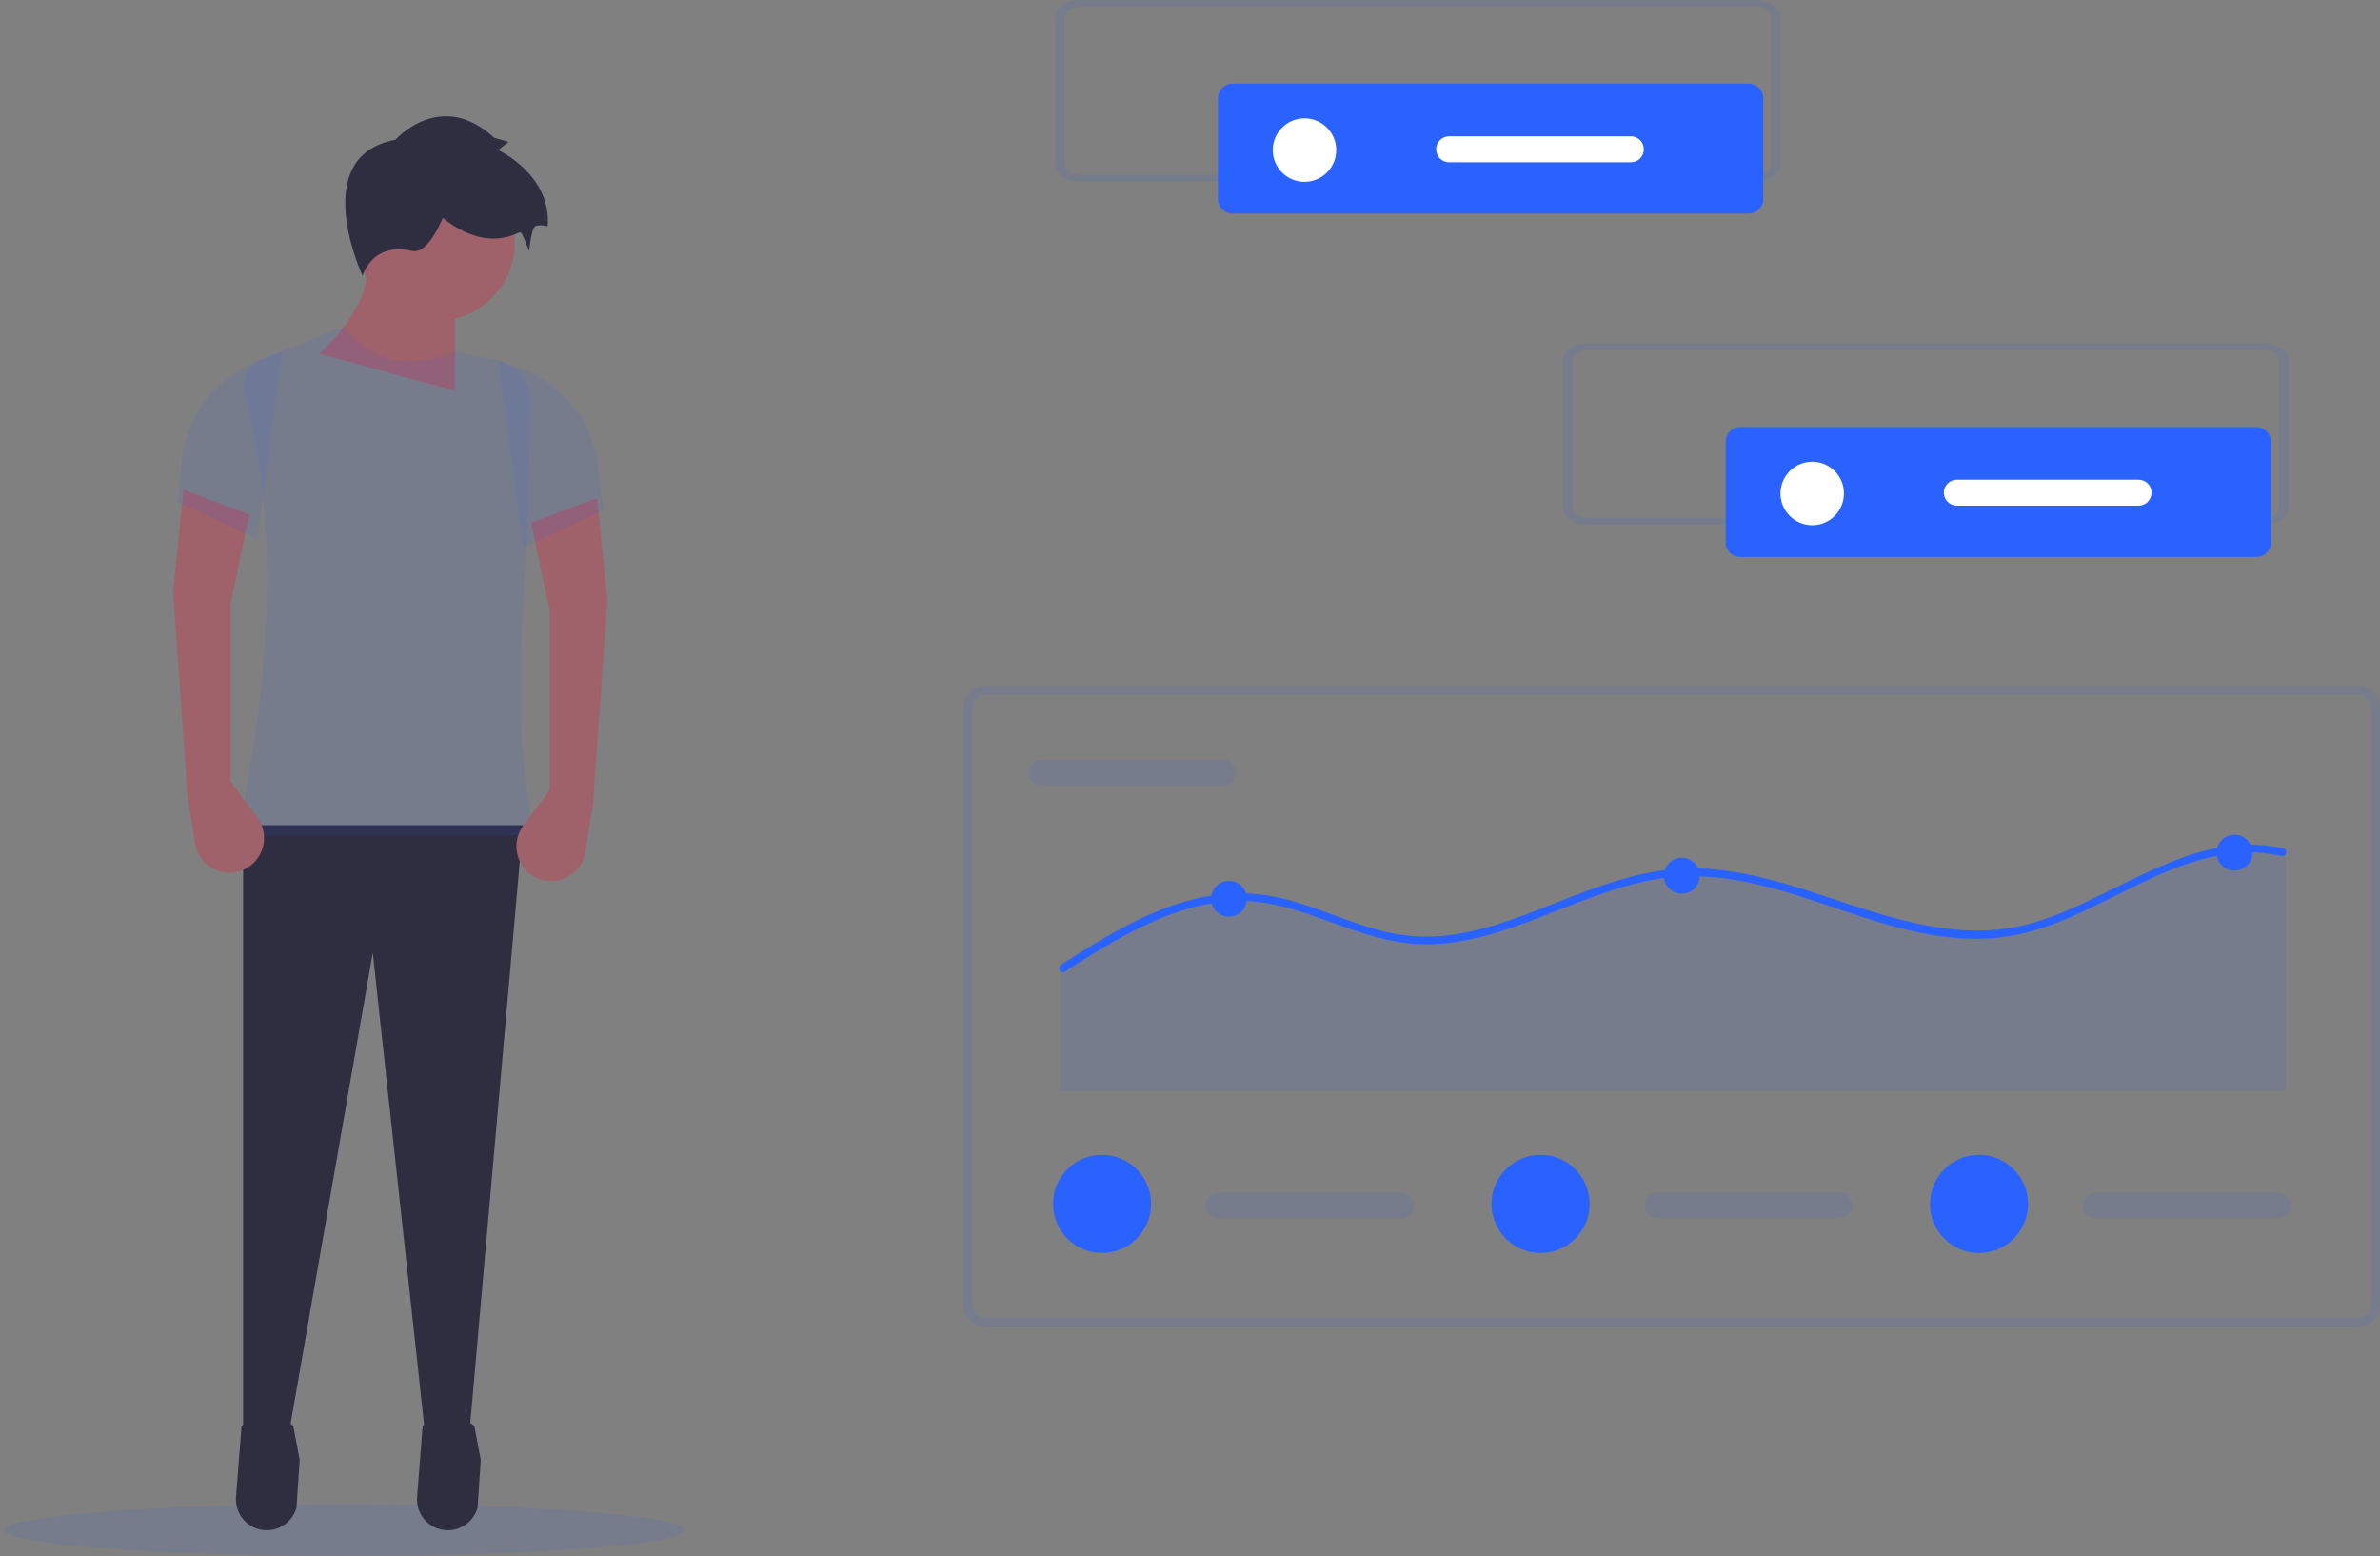 <svg width="459" height="300" viewBox="0 0 459 300" fill="none" xmlns="http://www.w3.org/2000/svg">
<rect x="0" y="0" width="459" height="300" fill="#808080" stroke="none"/>
<g clip-path="url(#clip0_616_4160)">
<path d="M66.498 300C102.754 300 132.146 297.758 132.146 294.993C132.146 292.228 102.754 289.986 66.498 289.986C30.241 289.986 0.849 292.228 0.849 294.993C0.849 297.758 30.241 300 66.498 300Z" fill="#2962FF" fill-opacity="0.1"/>
<path d="M87.76 75.363L61.569 68.22C68.563 61.621 71.605 55.404 70.696 49.569H87.76V75.363Z" fill="#9F616A"/>
<path d="M90.538 276.157L82.078 277.347L71.887 183.697L55.617 276.95L46.887 277.347V159.093H100.855L90.538 276.157Z" fill="#2F2E41"/>
<path d="M51.28 295.036C52.608 295.074 53.911 294.666 54.98 293.878C56.05 293.09 56.825 291.967 57.181 290.687L57.8 281.466L56.554 274.926C53.267 272.225 49.944 272.281 46.588 274.926L45.518 288.624C45.455 289.428 45.556 290.236 45.816 291C46.075 291.763 46.486 292.466 47.025 293.065C47.564 293.665 48.219 294.149 48.95 294.487C49.682 294.826 50.474 295.013 51.28 295.036Z" fill="#2F2E41"/>
<path d="M86.201 295.036C87.529 295.074 88.832 294.666 89.901 293.878C90.97 293.09 91.745 291.967 92.102 290.687L92.72 281.466L91.475 274.926C88.188 272.225 84.865 272.281 81.509 274.926L80.439 288.624C80.376 289.428 80.477 290.236 80.736 291C80.995 291.763 81.407 292.466 81.946 293.065C82.484 293.665 83.14 294.149 83.871 294.487C84.603 294.826 85.395 295.013 86.201 295.036Z" fill="#2F2E41"/>
<path d="M84.189 61.871C92.517 61.871 99.268 55.12 99.268 46.792C99.268 38.464 92.517 31.712 84.189 31.712C75.861 31.712 69.109 38.464 69.109 46.792C69.109 55.12 75.861 61.871 84.189 61.871Z" fill="#9F616A"/>
<path d="M103.236 161.077H45.696C53.154 126.515 53.133 98.678 47.193 76.166C46.814 74.733 46.978 73.21 47.654 71.891C48.329 70.571 49.467 69.547 50.851 69.015L66.331 63.062C70.979 69.063 77.537 71.685 87.76 67.823L95.872 69.487C97.847 69.89 99.609 70.995 100.832 72.597C102.056 74.2 102.656 76.191 102.524 78.203C101.927 87.007 102.162 95.879 101.649 103.538C100.058 127.254 99.371 145.742 103.236 161.077Z" fill="#2962FF" fill-opacity="0.1"/>
<path d="M76.252 26.951C76.252 26.951 84.982 17.03 95.299 26.554L98.077 27.347L96.093 28.935C96.093 28.935 106.41 33.697 105.617 43.617C105.617 43.617 104.03 43.22 103.236 43.617C102.442 44.014 102.045 48.379 102.045 48.379C102.045 48.379 100.855 45.205 100.458 44.808C100.061 44.411 94.506 49.173 85.379 42.03C85.379 42.03 82.601 49.173 79.426 48.379C76.252 47.585 71.887 47.982 69.903 53.141C69.903 53.141 59.188 30.125 76.252 26.951Z" fill="#2F2E41"/>
<path d="M106.014 152.347L100.92 159.175C100.389 159.886 100.006 160.695 99.791 161.556C99.576 162.417 99.535 163.312 99.669 164.189C99.803 165.066 100.111 165.907 100.573 166.665C101.036 167.422 101.644 168.079 102.363 168.599C103.289 169.268 104.371 169.689 105.506 169.822C106.641 169.955 107.791 169.794 108.846 169.357C109.902 168.919 110.827 168.218 111.535 167.321C112.243 166.425 112.71 165.361 112.89 164.233L114.347 155.125L117.125 115.839L115.141 95.998L102.443 100.76L106.014 117.823V152.347Z" fill="#9F616A"/>
<path d="M100.855 105.522L116.331 98.379L115.538 92.757C115.538 88.102 114.13 83.556 111.5 79.715C108.87 75.874 105.141 72.919 100.801 71.236L96.093 69.411L100.855 105.522Z" fill="#2962FF" fill-opacity="0.1"/>
<path d="M44.506 150.76L49.6 157.587C50.131 158.298 50.514 159.108 50.729 159.969C50.944 160.83 50.986 161.725 50.851 162.602C50.717 163.479 50.41 164.32 49.947 165.077C49.484 165.834 48.876 166.492 48.157 167.012C47.231 167.681 46.149 168.102 45.014 168.235C43.879 168.367 42.729 168.207 41.674 167.769C40.618 167.332 39.693 166.631 38.985 165.734C38.277 164.837 37.811 163.774 37.63 162.646L36.173 153.538L33.395 114.252L35.379 94.411L48.078 99.172L44.506 116.236V150.76Z" fill="#9F616A"/>
<path d="M49.665 103.934L34.188 96.791L34.982 91.169C34.982 86.514 36.389 81.968 39.02 78.128C41.65 74.287 45.379 71.331 49.719 69.648L54.427 67.823L49.665 103.934Z" fill="#2962FF" fill-opacity="0.1"/>
<path d="M454.827 255.771H190.007C188.9 255.769 187.84 255.329 187.057 254.547C186.275 253.765 185.835 252.704 185.834 251.598V136.434C185.835 135.328 186.275 134.267 187.057 133.485C187.84 132.703 188.9 132.263 190.007 132.262H454.827C455.934 132.263 456.994 132.703 457.777 133.485C458.559 134.267 458.999 135.328 459 136.434V251.598C458.999 252.704 458.559 253.765 457.777 254.547C456.994 255.329 455.934 255.769 454.827 255.771ZM190.007 133.931C189.343 133.931 188.706 134.195 188.237 134.665C187.768 135.134 187.504 135.771 187.503 136.434V251.598C187.504 252.262 187.768 252.898 188.237 253.367C188.706 253.837 189.343 254.101 190.007 254.102H454.827C455.491 254.101 456.128 253.837 456.597 253.367C457.066 252.898 457.33 252.262 457.331 251.598V136.434C457.33 135.771 457.066 135.134 456.597 134.665C456.128 134.195 455.491 133.931 454.827 133.931H190.007Z" fill="#2962FF" fill-opacity="0.1"/>
<path d="M200.855 146.448C200.191 146.448 199.554 146.712 199.085 147.182C198.615 147.651 198.352 148.288 198.352 148.952C198.352 149.616 198.615 150.253 199.085 150.722C199.554 151.192 200.191 151.455 200.855 151.455H235.905C236.569 151.455 237.206 151.192 237.675 150.722C238.145 150.253 238.408 149.616 238.408 148.952C238.408 148.288 238.145 147.651 237.675 147.182C237.206 146.712 236.569 146.448 235.905 146.448H200.855Z" fill="#2962FF" fill-opacity="0.1"/>
<path d="M440.802 163.859V210.286H204.449V185.842C206.085 184.791 207.732 183.745 209.393 182.733C216.489 178.391 224.084 174.33 232.361 172.825C236.276 172.095 240.287 172.045 244.218 172.677C248.372 173.363 252.347 174.794 256.283 176.23C260.165 177.651 264.056 179.116 268.116 179.94C272.072 180.717 276.133 180.797 280.116 180.177C287.716 179.037 294.856 175.983 301.967 173.22C309.121 170.442 316.494 167.817 324.237 167.471C331.882 167.126 339.432 168.932 346.686 171.172C361.475 175.736 376.576 182.506 392.236 177.863C408.138 173.156 422.764 159.567 440.386 163.598C440.553 163.629 440.702 163.722 440.802 163.859Z" fill="#2962FF" fill-opacity="0.1"/>
<path d="M440.802 164.669C440.726 164.81 440.606 164.922 440.459 164.987C440.312 165.051 440.148 165.064 439.993 165.024C437.893 164.543 435.742 164.321 433.588 164.363C416.254 164.669 402.926 178.623 385.977 180.71C370.695 182.59 356.312 175.159 341.943 171.276C334.478 169.258 326.78 168.187 319.097 169.559C311.474 170.916 304.319 174.034 297.135 176.802C290.217 179.467 283.028 181.944 275.537 182.067C267.302 182.205 259.886 178.81 252.247 176.225C248.275 174.878 244.2 173.812 239.991 173.708C235.889 173.659 231.807 174.291 227.911 175.578C219.795 178.159 212.482 182.758 205.362 187.327C205.24 187.413 205.091 187.453 204.942 187.441C204.789 187.42 204.645 187.353 204.53 187.249C204.415 187.145 204.335 187.008 204.299 186.857C204.264 186.706 204.275 186.548 204.332 186.404C204.389 186.259 204.488 186.136 204.617 186.049L204.942 185.842C206.576 184.791 208.219 183.745 209.877 182.733C216.957 178.391 224.536 174.33 232.796 172.825C236.703 172.095 240.706 172.045 244.629 172.677C248.774 173.363 252.741 174.794 256.669 176.23C260.542 177.651 264.425 179.116 268.476 179.94C272.424 180.717 276.477 180.797 280.452 180.177C288.036 179.037 295.161 175.983 302.257 173.22C309.396 170.442 316.754 167.817 324.481 167.471C332.109 167.126 339.644 168.932 346.882 171.172C361.641 175.736 376.71 182.506 392.337 177.863C408.206 173.156 422.802 159.567 440.387 163.598C440.554 163.629 440.702 163.722 440.802 163.859C440.878 163.981 440.918 164.121 440.918 164.264C440.918 164.407 440.878 164.548 440.802 164.669Z" fill="#2962FF"/>
<path d="M237.015 176.733C238.923 176.733 240.469 175.187 240.469 173.279C240.469 171.372 238.923 169.825 237.015 169.825C235.107 169.825 233.561 171.372 233.561 173.279C233.561 175.187 235.107 176.733 237.015 176.733Z" fill="#2962FF"/>
<path d="M324.352 172.292C326.26 172.292 327.806 170.746 327.806 168.838C327.806 166.931 326.26 165.384 324.352 165.384C322.445 165.384 320.898 166.931 320.898 168.838C320.898 170.746 322.445 172.292 324.352 172.292Z" fill="#2962FF"/>
<path d="M430.933 167.851C432.841 167.851 434.388 166.305 434.388 164.397C434.388 162.49 432.841 160.943 430.933 160.943C429.026 160.943 427.479 162.49 427.479 164.397C427.479 166.305 429.026 167.851 430.933 167.851Z" fill="#2962FF"/>
<path d="M235.07 229.9C234.406 229.9 233.77 230.164 233.3 230.634C232.831 231.103 232.567 231.74 232.567 232.404C232.567 233.068 232.831 233.705 233.3 234.174C233.77 234.644 234.406 234.908 235.07 234.908H270.12C270.784 234.908 271.421 234.644 271.891 234.174C272.36 233.705 272.624 233.068 272.624 232.404C272.624 231.74 272.36 231.103 271.891 230.634C271.421 230.164 270.784 229.9 270.12 229.9H235.07Z" fill="#2962FF" fill-opacity="0.1"/>
<path d="M212.538 241.584C217.762 241.584 221.996 237.349 221.996 232.126C221.996 226.902 217.762 222.668 212.538 222.668C207.315 222.668 203.081 226.902 203.081 232.126C203.081 237.349 207.315 241.584 212.538 241.584Z" fill="#2962FF"/>
<path d="M319.635 229.9C318.971 229.9 318.334 230.164 317.865 230.634C317.395 231.103 317.131 231.74 317.131 232.404C317.131 233.068 317.395 233.705 317.865 234.174C318.334 234.644 318.971 234.908 319.635 234.908H354.685C355.349 234.908 355.986 234.644 356.455 234.174C356.925 233.705 357.188 233.068 357.188 232.404C357.188 231.74 356.925 231.103 356.455 230.634C355.986 230.164 355.349 229.9 354.685 229.9H319.635Z" fill="#2962FF" fill-opacity="0.1"/>
<path d="M297.103 241.584C302.326 241.584 306.561 237.349 306.561 232.126C306.561 226.902 302.326 222.668 297.103 222.668C291.879 222.668 287.645 226.902 287.645 232.126C287.645 237.349 291.879 241.584 297.103 241.584Z" fill="#2962FF"/>
<path d="M404.2 229.9C403.536 229.9 402.899 230.164 402.43 230.634C401.96 231.103 401.696 231.74 401.696 232.404C401.696 233.068 401.96 233.705 402.43 234.174C402.899 234.644 403.536 234.908 404.2 234.908H439.25C439.914 234.908 440.55 234.644 441.02 234.174C441.489 233.705 441.753 233.068 441.753 232.404C441.753 231.74 441.489 231.103 441.02 230.634C440.55 230.164 439.914 229.9 439.25 229.9H404.2Z" fill="#2962FF" fill-opacity="0.1"/>
<path d="M381.668 241.584C386.891 241.584 391.126 237.349 391.126 232.126C391.126 226.902 386.891 222.668 381.668 222.668C376.444 222.668 372.21 226.902 372.21 232.126C372.21 237.349 376.444 241.584 381.668 241.584Z" fill="#2962FF"/>
<path d="M436.701 101.167H306.05C303.503 101.167 301.439 99.697 301.436 97.885V69.487C301.439 67.675 303.503 66.205 306.05 66.205H436.701C439.248 66.205 441.312 67.675 441.315 69.487V97.884C441.313 99.696 439.248 101.165 436.701 101.167ZM306.05 67.517C304.522 67.517 303.283 68.399 303.281 69.486V97.883C303.281 98.97 304.522 99.851 306.05 99.852H436.701C438.229 99.852 439.468 98.97 439.469 97.883V69.487C439.469 68.4 438.229 67.519 436.701 67.518L306.05 67.517Z" fill="#2962FF" fill-opacity="0.1"/>
<path d="M335.59 82.343C334.853 82.344 334.146 82.638 333.624 83.159C333.103 83.68 332.809 84.388 332.809 85.125V104.597C332.809 105.335 333.103 106.042 333.624 106.563C334.146 107.085 334.853 107.378 335.59 107.379H435.176C435.914 107.378 436.621 107.085 437.142 106.563C437.664 106.042 437.957 105.335 437.958 104.597V85.125C437.957 84.388 437.664 83.68 437.142 83.159C436.621 82.638 435.914 82.344 435.176 82.343H335.59Z" fill="#2962FF"/>
<path d="M349.499 101.259C352.879 101.259 355.619 98.519 355.619 95.139C355.619 91.76 352.879 89.019 349.499 89.019C346.119 89.019 343.379 91.76 343.379 95.139C343.379 98.519 346.119 101.259 349.499 101.259Z" fill="white"/>
<path d="M377.39 92.483C376.726 92.483 376.089 92.747 375.62 93.216C375.15 93.686 374.886 94.323 374.886 94.987C374.886 95.65 375.15 96.287 375.62 96.757C376.089 97.226 376.726 97.49 377.39 97.49H412.44C413.104 97.49 413.74 97.226 414.21 96.757C414.679 96.287 414.943 95.65 414.943 94.987C414.943 94.323 414.679 93.686 414.21 93.216C413.74 92.747 413.104 92.483 412.44 92.483H377.39Z" fill="white"/>
<path d="M338.784 34.962H208.133C205.586 34.962 203.522 33.492 203.519 31.68V3.282C203.522 1.47 205.586 0 208.133 0H338.784C341.331 0 343.395 1.47 343.398 3.282V31.679C343.396 33.491 341.331 34.96 338.784 34.962ZM208.133 1.312C206.605 1.312 205.366 2.194 205.364 3.281V31.678C205.364 32.765 206.605 33.646 208.133 33.647H338.784C340.312 33.647 341.551 32.765 341.552 31.678V3.282C341.552 2.195 340.312 1.314 338.784 1.313L208.133 1.312Z" fill="#2962FF" fill-opacity="0.1"/>
<path d="M237.673 16.138C236.936 16.139 236.229 16.432 235.707 16.954C235.186 17.475 234.892 18.182 234.892 18.92V38.392C234.892 39.13 235.186 39.837 235.707 40.358C236.229 40.88 236.936 41.173 237.673 41.174H337.259C337.997 41.173 338.704 40.88 339.225 40.358C339.747 39.837 340.04 39.13 340.041 38.392V18.92C340.04 18.182 339.747 17.475 339.225 16.954C338.704 16.432 337.997 16.139 337.259 16.138H237.673Z" fill="#2962FF"/>
<path d="M251.582 35.054C254.962 35.054 257.702 32.314 257.702 28.934C257.702 25.554 254.962 22.814 251.582 22.814C248.202 22.814 245.462 25.554 245.462 28.934C245.462 32.314 248.202 35.054 251.582 35.054Z" fill="white"/>
<path d="M279.473 26.278C278.809 26.278 278.172 26.542 277.703 27.011C277.233 27.481 276.969 28.117 276.969 28.781C276.969 29.445 277.233 30.082 277.703 30.552C278.172 31.021 278.809 31.285 279.473 31.285H314.523C315.187 31.285 315.823 31.021 316.293 30.552C316.762 30.082 317.026 29.445 317.026 28.781C317.026 28.117 316.762 27.481 316.293 27.011C315.823 26.542 315.187 26.278 314.523 26.278H279.473Z" fill="white"/>
</g>
<defs>
<clipPath id="clip0_616_4160">
<rect width="458.151" height="300" fill="white" transform="translate(0.849)"/>
</clipPath>
</defs>
</svg>
